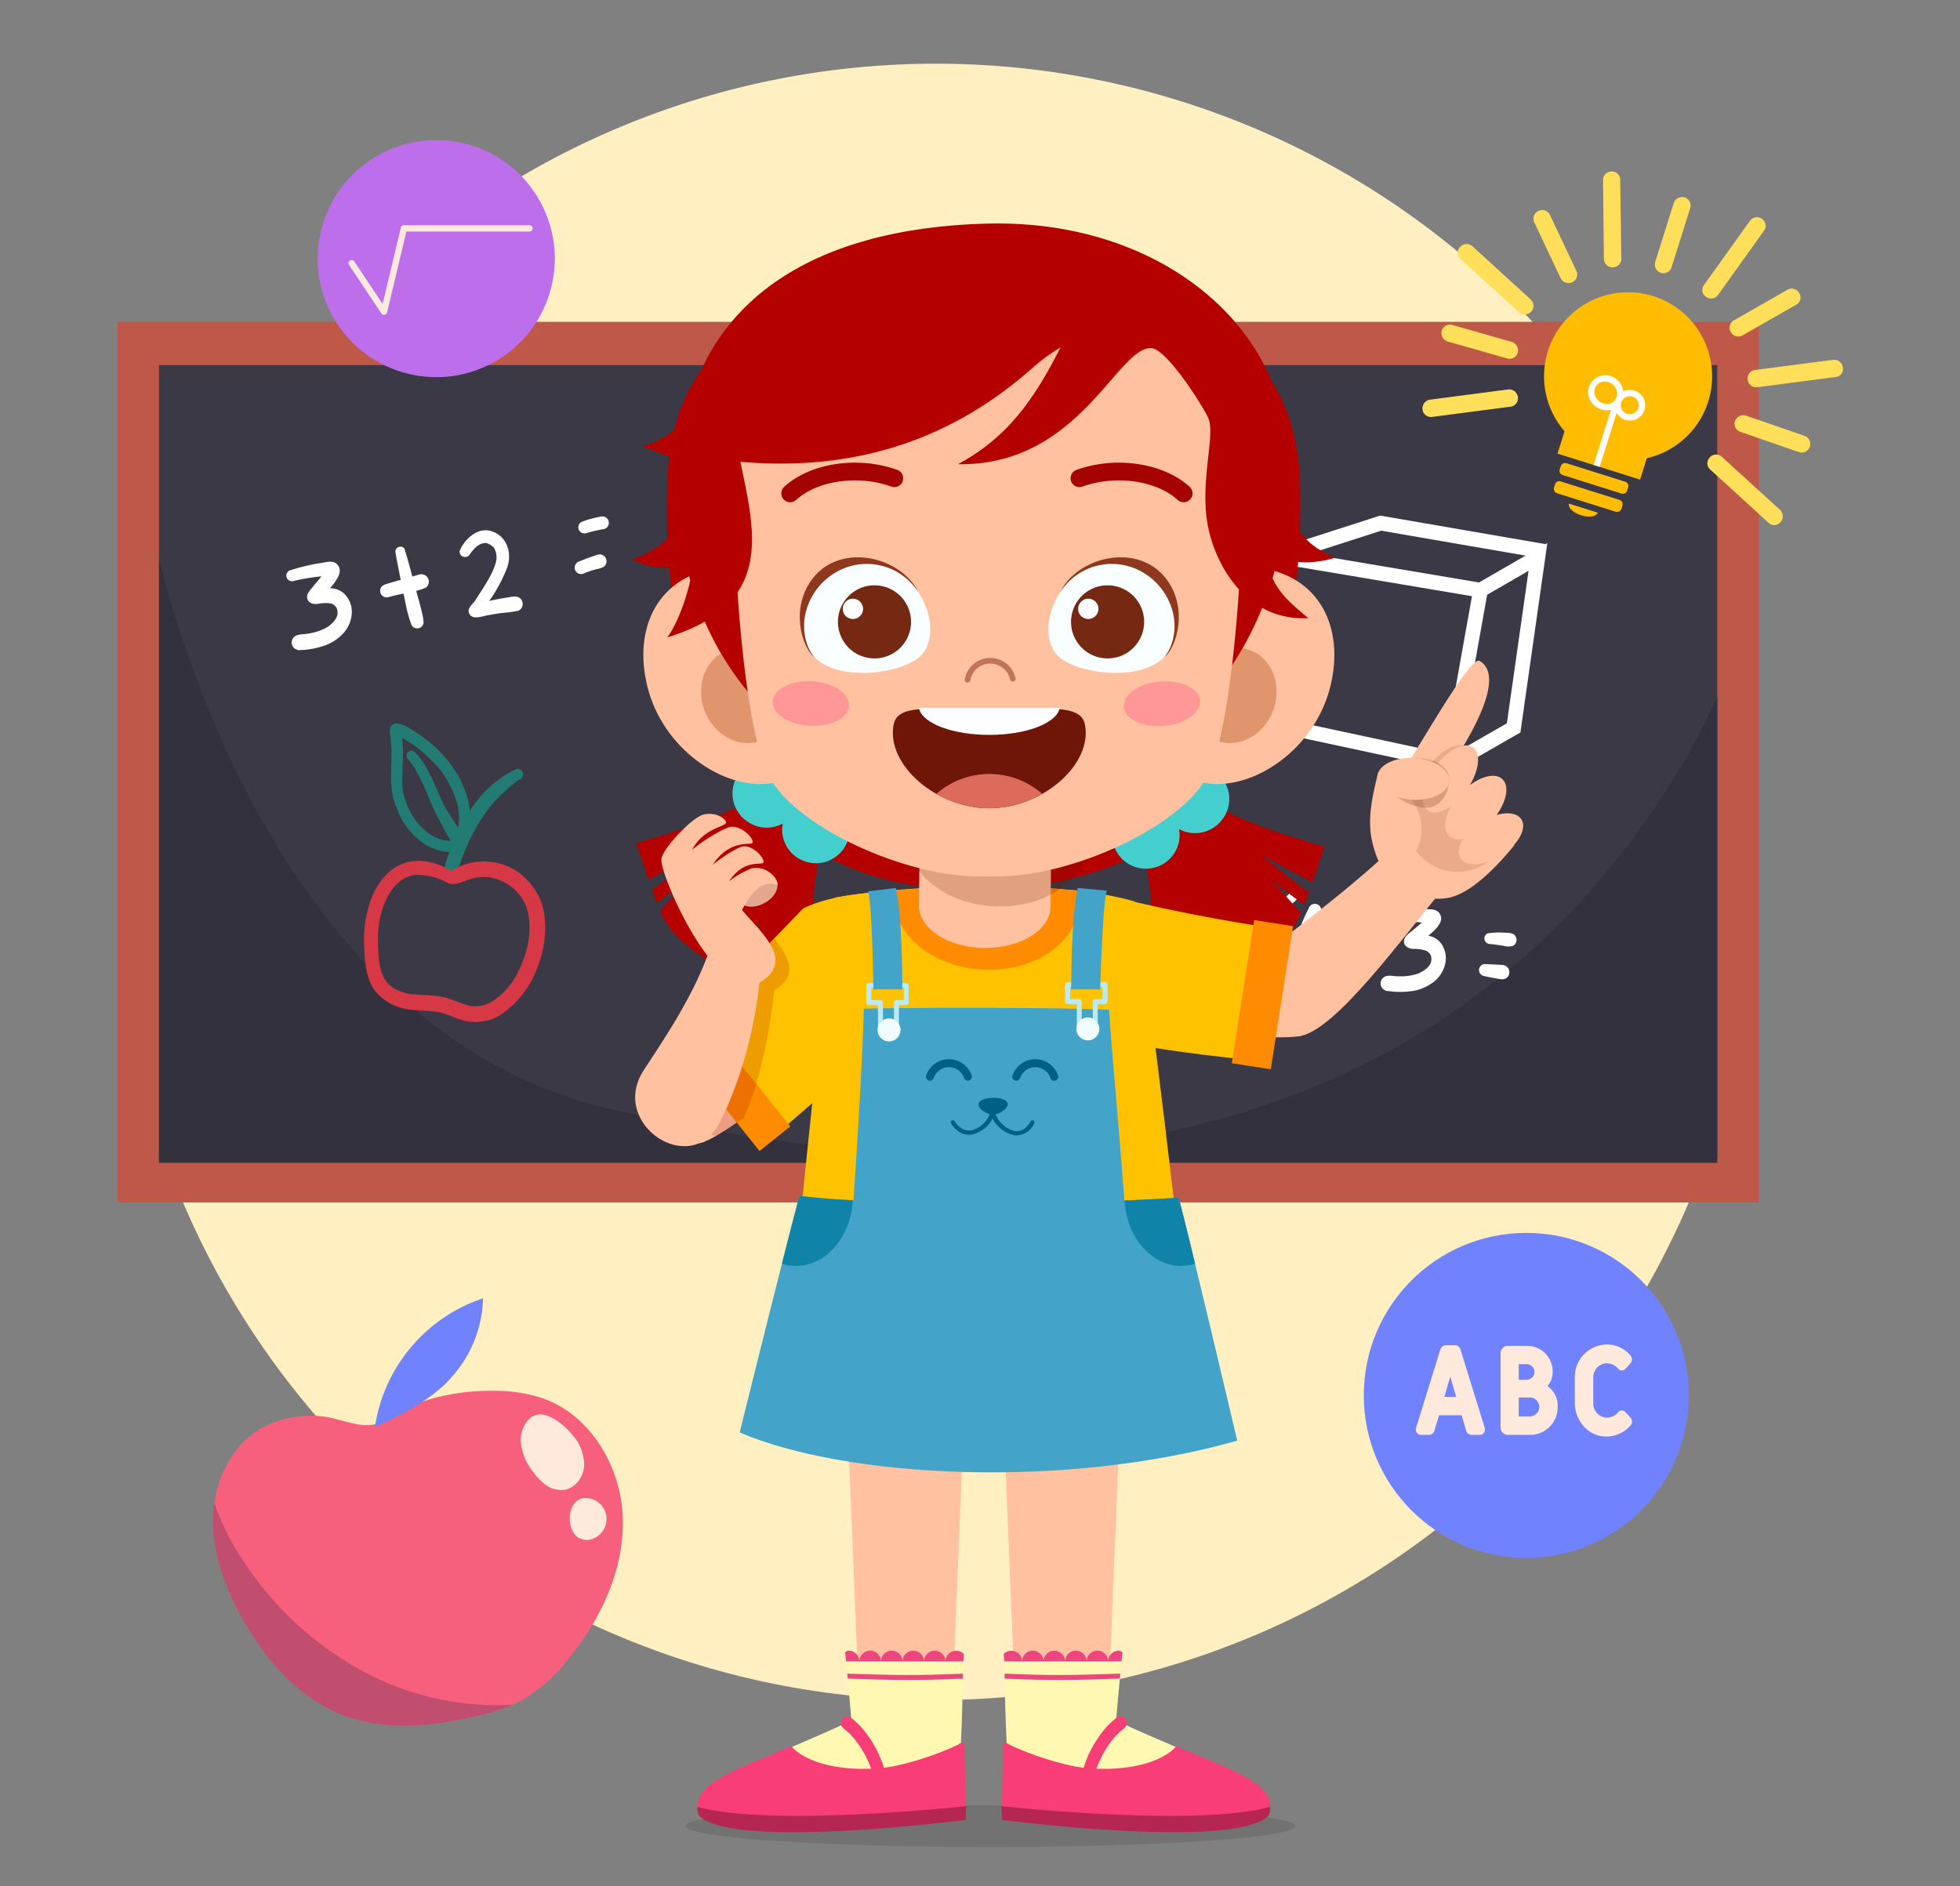 <svg xmlns="http://www.w3.org/2000/svg" xmlns:xlink="http://www.w3.org/1999/xlink" width="400" height="385" viewBox="0 0 400 385">
  <rect x="0" y="0" width="400" height="385" fill="#808080" stroke="none"/>
  <defs>
    <clipPath id="clip-path">
      <rect id="Rectángulo_417645" data-name="Rectángulo 417645" width="400" height="385" transform="translate(1020 8959)" fill="#fff" stroke="#707070" stroke-width="1" opacity="0.63"/>
    </clipPath>
    <clipPath id="clip-path-2">
      <rect id="Rectángulo_417643" data-name="Rectángulo 417643" width="318.013" height="162.847"/>
    </clipPath>
  </defs>
  <g id="Enmascarar_grupo_1098863" data-name="Enmascarar grupo 1098863" transform="translate(-1020 -8959)" clip-path="url(#clip-path)">
    <g id="Grupo_1206627" data-name="Grupo 1206627" transform="translate(24 11)">
      <path id="Trazado_1076685" data-name="Trazado 1076685" d="M167,0A167,167,0,1,1,0,167,167,167,0,0,1,167,0Z" transform="translate(1020 8961)" fill="#ffefc1"/>
      <g id="Grupo_1206559" data-name="Grupo 1206559">
        <g id="Grupo_1206496" data-name="Grupo 1206496" transform="translate(1020 8975.692)">
          <g id="Grupo_1206488" data-name="Grupo 1206488" transform="translate(0 38)">
            <rect id="Rectángulo_417641" data-name="Rectángulo 417641" width="334.912" height="179.746" fill="#be5949"/>
            <rect id="Rectángulo_417642" data-name="Rectángulo 417642" width="318.013" height="162.079" transform="translate(8.45 8.834)" fill="#3b3945"/>
            <g id="Grupo_1206487" data-name="Grupo 1206487" transform="translate(8.45 8.811)">
              <g id="Grupo_1206486" data-name="Grupo 1206486">
                <g id="Grupo_1206485" data-name="Grupo 1206485" clip-path="url(#clip-path-2)">
                  <path id="Trazado_1076511" data-name="Trazado 1076511" d="M37.887,155.53s17.614,105.735,94.3,124.094C326.48,326.135,365.094,178.6,365.094,178.6l2,119.985L32.51,299.3l2.512-130.086Z" transform="translate(-40.568 -127.877)" fill="#33313d"/>
                </g>
              </g>
            </g>
          </g>
          <g id="Grupo_1206495" data-name="Grupo 1206495" transform="translate(34.429 77.709)">
            <g id="Grupo_1206489" data-name="Grupo 1206489" transform="translate(198.619 1.379)">
              <path id="Trazado_1076512" data-name="Trazado 1076512" d="M340.145,170.52l-4.755,33.56,38.814,8.334,6.283-35.1Z" transform="translate(-335.39 -163.63)" fill="none" stroke="#fff" stroke-miterlimit="10" stroke-width="3"/>
              <path id="Trazado_1076513" data-name="Trazado 1076513" d="M386.35,212.722l12.713-7.3,4.962-34.9L392,177.472" transform="translate(-347.205 -163.63)" fill="none" stroke="#fff" stroke-miterlimit="10" stroke-width="3"/>
              <path id="Trazado_1076514" data-name="Trazado 1076514" d="M340.89,168.148l20.494-6.6,33.3,5.753" transform="translate(-336.665 -161.55)" fill="none" stroke="#fff" stroke-miterlimit="10" stroke-width="3"/>
            </g>
            <g id="Grupo_1206491" data-name="Grupo 1206491" transform="translate(0)">
              <path id="Trazado_1076515" data-name="Trazado 1076515" d="M109.772,173.473c-.484.146-.968.277-1.459.422-.507-1.92-1.022-3.841-1.613-5.707a1.037,1.037,0,0,0-1.813.906c.33,1.828.691,3.656,1.06,5.485-.7.192-1.406.392-2.1.591-.668.253-1.536.307-1.928.983a1.346,1.346,0,0,0,1.506,1.959,27.612,27.612,0,0,1,3.1-.722c.177.845.346,1.7.522,2.543a26.314,26.314,0,0,0,1,3.58,1.311,1.311,0,0,0,.607.791,1.326,1.326,0,0,0,1.928-.784c.154-.776-.446-2.842-.868-4.54-.215-.714-.415-1.436-.607-2.159a13,13,0,0,0,2-.676A1.527,1.527,0,0,0,109.772,173.473Z" transform="translate(-82.596 -161.617)" fill="#fff"/>
              <path id="Trazado_1076516" data-name="Trazado 1076516" d="M135.292,177.4c-.807-.8-1.982-.277-2.965-.192-1.145.192-2.289.407-3.426.661a30.609,30.609,0,0,0,3.618-6.691c1.121-2.973.092-6.5-3.126-7.536-2.788-.945-5.538,1.605-6.529,4.017a1.119,1.119,0,0,0,2.066.714c1-1.406,2.028-2.4,3.341-2.32a3.134,3.134,0,0,1,1.628,1.014,3.9,3.9,0,0,1,.33,3.042c-.668,2.335-2.327,4.786-4.056,7.451-.469.845-.784.76-1.436,1.982a1.348,1.348,0,0,0,1.321,1.675c1.221.023,1.836-.369,3.664-.615,2.4-.446,1.974-.161,5.07-.707A1.535,1.535,0,0,0,135.292,177.4Z" transform="translate(-87.492 -160.609)" fill="#fff"/>
              <path id="Trazado_1076517" data-name="Trazado 1076517" d="M158.982,159.8a24.457,24.457,0,0,0-3.042.76c-.5.2-1.106.292-1.383.807a1.256,1.256,0,0,0,1.406,1.828,30.687,30.687,0,0,1,3.718-.86A1.315,1.315,0,0,0,158.982,159.8Z" transform="translate(-94.804 -159.755)" fill="#fff"/>
              <path id="Trazado_1076518" data-name="Trazado 1076518" d="M158.195,169.892c-1.075.346-2.158.707-3.2,1.137-.438.223-1.014.3-1.3.73a1.317,1.317,0,0,0,1.383,2.066,19.26,19.26,0,0,1,2.834-.968,4.334,4.334,0,0,0,1.5-.515A1.4,1.4,0,0,0,158.195,169.892Z" transform="translate(-94.578 -162.091)" fill="#fff"/>
              <g id="Grupo_1206490" data-name="Grupo 1206490" transform="translate(0 9.249)">
                <path id="Trazado_1076519" data-name="Trazado 1076519" d="M89.249,179.058a4.041,4.041,0,0,0-3.51-1.828c1.459-1.705,2.965-3.787,1.168-5.139-.991-.6-2.189-.123-3.249.008a39.85,39.85,0,0,0-6.2,1.506,1.153,1.153,0,0,0,.707,2.166,40.677,40.677,0,0,1,5.83-.983c-.507.653-1.145,1.39-1.659,2.013-.469.63-1.145,1.191-1.267,2-.1,1.483,1.36,1.836,2.543,1.536.169-.031.561-.061.784-.077a5.659,5.659,0,0,1,1.452.061l.123.023c.031.008.054.015.1.031a1.508,1.508,0,0,1,.253.115c.115.069.23.146.346.223a3.6,3.6,0,0,1,.361.407c.561,1.2.323,2.535-1.882,4.056a10.875,10.875,0,0,1-3.756,1.275c-.906.215-1.959.061-2.773.545a1.558,1.558,0,0,0-.038,2.573c.868.4.868.3,1.175.253a.058.058,0,0,1,.031.008h-.008a1.387,1.387,0,0,1,.33-.015,16.519,16.519,0,0,0,3.818-.676,9.19,9.19,0,0,0,4.133-2.343C90.178,184.888,90.977,181.431,89.249,179.058Z" transform="translate(-76.821 -171.795)" fill="#fff"/>
                <path id="Trazado_1076520" data-name="Trazado 1076520" d="M81.052,195.22h-.023c-.092.008-.177.015-.269.015A1.154,1.154,0,0,0,81.052,195.22Z" transform="translate(-77.735 -177.227)" fill="#fff"/>
              </g>
            </g>
            <g id="Grupo_1206493" data-name="Grupo 1206493" transform="translate(197.335 76.302)">
              <path id="Trazado_1076521" data-name="Trazado 1076521" d="M345.181,262.492a50.937,50.937,0,0,0-2.3,5.216c-.438-.123-.906-.2-1.3-.3-1.867-.461-3.188-.622-4.486-.83,1.022-1.129,2.535-2.665,3.626-3.779.622-.63,1.26-1.252,1.913-1.851A1.269,1.269,0,0,0,343.2,260a.932.932,0,0,0-1.575-.653c-2.335,2.02-4.547,4.171-6.806,6.276-.952.676-1.621,1.982-.553,2.888,1.39,1.006,3.234,1.083,4.847,1.552.8.123,1.767.492,2.658.7-.415,1.221-.807,2.45-1.191,3.687-.323,1.114-.638,2.235-.968,3.357a1.569,1.569,0,0,0,.576,1.69,1.586,1.586,0,0,0,2.1-.123,6.058,6.058,0,0,0,.845-2.2c.63-2.258,1.3-4.509,2.1-6.706.6-1.644,1.145-3.3,1.705-4.955a8.7,8.7,0,0,0,.645-2.52A1.3,1.3,0,0,0,345.181,262.492Z" transform="translate(-333.719 -259.087)" fill="#fff"/>
              <path id="Trazado_1076522" data-name="Trazado 1076522" d="M360.718,271.944c-1.544-.5-3.288-.284-4.893-.553-1.068-.008-2.427-.43-3.418-.108a1.607,1.607,0,0,0,.622,3.08c1.805.154,3.6.323,5.408.469.876.023,1.928.361,2.612-.369A1.624,1.624,0,0,0,360.718,271.944Z" transform="translate(-337.827 -261.887)" fill="#fff"/>
              <g id="Grupo_1206492" data-name="Grupo 1206492" transform="translate(25.992 3.881)">
                <path id="Trazado_1076523" data-name="Trazado 1076523" d="M380.395,271.983a4.03,4.03,0,0,0-3.119-2.427c1.744-1.413,3.595-3.188,2.074-4.839-.868-.768-2.128-.515-3.2-.576a40.1,40.1,0,0,0-6.368.361,1.153,1.153,0,0,0,.307,2.258,41.161,41.161,0,0,1,5.907.092c-.622.545-1.375,1.16-2,1.675-.576.53-1.344.968-1.605,1.744-.369,1.436,1.006,2.051,2.228,1.966.177,0,.561.038.783.061a5.6,5.6,0,0,1,1.413.323l.115.046c.023.015.054.023.092.046a2.414,2.414,0,0,1,.23.154c.1.092.2.184.3.284a3.494,3.494,0,0,1,.277.461c.33,1.275-.146,2.55-2.581,3.649a10.656,10.656,0,0,1-3.925.568c-.929.046-1.936-.3-2.819.031a1.55,1.55,0,0,0-.5,2.52c.783.553.8.453,1.114.461.008,0,.015.008.023.008a.131.131,0,0,1,.054.008c-.023-.008-.046-.008-.061-.015a1.66,1.66,0,0,1,.33.046,16.377,16.377,0,0,0,3.879.031,9.127,9.127,0,0,0,4.486-1.559C380.249,277.89,381.67,274.633,380.395,271.983Z" transform="translate(-367.557 -264.14)" fill="#fff"/>
                <path id="Trazado_1076524" data-name="Trazado 1076524" d="M369.992,285.931h-.023c-.092-.015-.177-.015-.269-.031A1.023,1.023,0,0,0,369.992,285.931Z" transform="translate(-368.053 -269.185)" fill="#fff"/>
              </g>
              <path id="Trazado_1076525" data-name="Trazado 1076525" d="M401.513,271.141c-.484-.83-1.552-.714-2.381-.776a16.54,16.54,0,0,0-3.326.138,1.137,1.137,0,0,0,.438,2.174c1.221.115,1.244.146,2.8.369a3.578,3.578,0,0,0,1.82.046A1.375,1.375,0,0,0,401.513,271.141Z" transform="translate(-347.957 -261.699)" fill="#fff"/>
              <path id="Trazado_1076526" data-name="Trazado 1076526" d="M398.432,278.9c-1.168-.1-2.343-.115-3.51-.192a1.22,1.22,0,0,0-.868.361,1.243,1.243,0,0,0,.545,2.059c.891.2,1.782.384,2.681.53.853.207,1.928.369,2.427-.545A1.481,1.481,0,0,0,398.432,278.9Z" transform="translate(-347.626 -263.637)" fill="#fff"/>
            </g>
            <g id="Grupo_1206494" data-name="Grupo 1206494" transform="translate(15.846 42.26)">
              <path id="Trazado_1076527" data-name="Trazado 1076527" d="M130.108,224.088a22.818,22.818,0,0,0-9.425,8.511c-.568-5.285-4.056-10.785-8.649-14.3a31.445,31.445,0,0,0-3.672-2.527,5.987,5.987,0,0,0-2.6-1c-1.713.054-1.459,1.828-1.375,2.143q.081.611.138,1.221c.061.668.115,1.337.138,2,.061,3.979-.63,8.15,1.06,11.906a14.794,14.794,0,0,0,5.861,7.466,10.361,10.361,0,0,0,4.947,1.5,22.041,22.041,0,0,0-.914,2.681,3.994,3.994,0,0,0-.138,2.074,1.37,1.37,0,0,0,2.228.438c.645-.929.253-.576.5-1.367,1.567-5.2,4.279-10.716,7.935-14.564a34.078,34.078,0,0,1,4.209-3.779c.438-.284,1.014-.461,1.145-1.029A1.142,1.142,0,0,0,130.108,224.088Zm-17.713,13.227a13.487,13.487,0,0,1-4.962-7.075c-1.045-2.85-.33-6.452-.422-10.14-.008-.453-.108-1.552-.2-2.4.008,0,.008.008.015.008a34.446,34.446,0,0,1,3.341,2.212,29.376,29.376,0,0,1,4.747,4.724c2.535,3.572,4.017,7.781,3.411,10.946a3.576,3.576,0,0,1-.092.484c-.822-1.383-1.782-2.7-2.55-4.11-1.183-2.174-2.036-4.509-3.119-6.737-.906-1.652-1.951-3.672-3.449-4.824a1.009,1.009,0,0,0-1.1,1.636c2.074,2.2,4.125,7.559,5.3,10.3.83,1.728,2.527,4.762,3.426,6.437A8.137,8.137,0,0,1,112.395,237.315Z" transform="translate(-99.044 -214.77)" fill="#237c74"/>
              <path id="Trazado_1076528" data-name="Trazado 1076528" d="M133.722,259.869a13.9,13.9,0,0,0-4.847-6.322,12.356,12.356,0,0,0-12.544-.807,1.945,1.945,0,0,0-.945.63,1.36,1.36,0,0,0-.169-.123c-10.447-5.892-17.483,2.3-17.767,13.75.108,3.572.084,7.5,2.082,10.6a10.614,10.614,0,0,0,6.852,3.994c3.311.469,5.1.085,7.674.952,1.452.469,1.69.753,3.695,1.329a9.987,9.987,0,0,0,4.57.061c2.135-.346,3.864-1.744,5.438-3.134C133.069,275.946,135.842,266.782,133.722,259.869Zm-5.17,14.81c-1.989,3.526-5.216,6.153-7.758,6.245-2,.33-3.818-.883-6.537-1.675-2.589-.707-6.237-.538-7.589-.814.154.023.369.054.115.015-6.053-1.152-6.529-5.039-6.445-12.521.407-6.337,3.541-11.668,7.989-11.783a13.3,13.3,0,0,1,5.584,1.306c1.828,1.429,4.563-.4,4.847-.284a8.544,8.544,0,0,1,4.071-.545,9.7,9.7,0,0,1,7.789,6.091C132.07,265.346,130.872,270.339,128.552,274.679Z" transform="translate(-97.45 -223.236)" fill="#d63845"/>
            </g>
          </g>
        </g>
        <g id="Grupo_1206558" data-name="Grupo 1206558" transform="translate(4168.736 686.892)">
          <g id="Grupo_1206483" data-name="Grupo 1206483" transform="translate(-3043.736 8306.72)">
            <g id="Grupo_1206472" data-name="Grupo 1206472" transform="translate(0.838 10.962)">
              <path id="Trazado_1076428" data-name="Trazado 1076428" d="M562.549,451.79c1.392,61.583-28.154,82.058-65.078,82.85-35.474.762-66.124-21.267-64.036-83.56,1.157-34.519,31.334-41.522,64.036-41.522S561.766,417.26,562.549,451.79Z" transform="translate(-427.079 -409.558)" fill="#b50000"/>
              <path id="Trazado_1076429" data-name="Trazado 1076429" d="M918.918,912.5c-11.578-3.3-19.828-6.365-25.9-10.626-1.664-.364-10.839,6.324-12.335,7.609,2.9,6.826,3.864,22.33,2.419,26.191,0,0,5.567,3.573,11.678,3.211-.062-5.851-.415-11.194-.415-11.194s1.5,5.18,2.618,10.937c4.219-.723,9.208-2.938,14.461-8.141a16.011,16.011,0,0,0,2.678-4.526c-3.337-3.546-5.888-6.63-5.888-6.63s2.864,2.321,6.538,5.088c.334-.828.657-1.691.97-2.56-5.126-3.731-9.731-7.787-9.731-7.787s5,2.893,10.467,5.681C917.987,915.256,918.918,912.5,918.918,912.5Z" transform="translate(-778.474 -796.265)" fill="#b50000"/>
              <path id="Trazado_1076430" data-name="Trazado 1076430" d="M869.949,875.754a6.882,6.882,0,0,0-2.9,6.913,6.719,6.719,0,0,0-1.877-.771,6.9,6.9,0,1,0,5.47,8.075,6.811,6.811,0,0,0-.023-2.5,6.827,6.827,0,0,0,7.066-.3,6.9,6.9,0,1,0-7.737-11.42Z" transform="translate(-759.851 -774.826)" fill="#45cece"/>
              <path id="Trazado_1076431" data-name="Trazado 1076431" d="M404.172,908.373c11.82-3.372,20.243-6.5,26.444-10.849,1.7-.372,11.067,6.457,12.593,7.769-2.956,6.968-3.945,22.8-2.47,26.739,0,0-5.683,3.648-11.922,3.279.064-5.974.423-11.428.423-11.428s-1.534,5.288-2.673,11.166c-4.308-.739-9.4-3-14.764-8.311a16.364,16.364,0,0,1-2.733-4.621c3.407-3.62,6.011-6.769,6.011-6.769s-2.924,2.37-6.676,5.194c-.341-.845-.67-1.726-.989-2.614,5.234-3.809,9.935-7.95,9.935-7.95s-5.1,2.952-10.686,5.8C405.122,911.187,404.172,908.373,404.172,908.373Z" transform="translate(-404.172 -792.848)" fill="#b50000"/>
              <path id="Trazado_1076432" data-name="Trazado 1076432" d="M507.333,870.531a6.881,6.881,0,0,1,2.9,6.912,6.708,6.708,0,0,1,1.877-.77,6.9,6.9,0,1,1-5.471,8.075,6.827,6.827,0,0,1,.024-2.5,6.826,6.826,0,0,1-7.066-.3,6.9,6.9,0,1,1,7.737-11.42Z" transform="translate(-476.749 -770.723)" fill="#45cece"/>
            </g>
            <path id="Trazado_1076433" data-name="Trazado 1076433" d="M427.091,1060.373c10.486-11.787,24.617-31.453,27.066-33.078l15.833,16.911c-2.371,4.4-29.45,25.087-34.692,26.977C433.392,1072.485,422.246,1071.464,427.091,1060.373Z" transform="translate(-420.387 -883.834)" fill="#ffc19f"/>
            <path id="Trazado_1076434" data-name="Trazado 1076434" d="M441.495,1024.655c4.592,5.812,12.9,16.793,19.486,20.287,3.594-2.97,16.247-13.9,18.12-16,7.194-14.443,4.626-33.537,4.664-34.343-9.133.493-13.74,2.162-16.2,3.35C462.851,1002.917,449.07,1017.022,441.495,1024.655Z" transform="translate(-432.651 -858.152)" fill="#ffc200"/>
            <path id="Trazado_1076435" data-name="Trazado 1076435" d="M966.134,958.669c.713-.854-10.384-8.07-11.172-7.284-11.784,11.734-42.51,33.48-46.388,36.22,0,0,17.6,3.528,26.935,2.482C942.941,989.252,956.709,969.957,966.134,958.669Z" transform="translate(-799.546 -824.159)" fill="#ffc19f"/>
            <g id="Grupo_1206473" data-name="Grupo 1206473" transform="translate(150.609 89.243)">
              <path id="Trazado_1076436" data-name="Trazado 1076436" d="M1110.311,795.21c4.381-6.948,12.785-21.644,14.48-20.642,5.009,2.962-.8,13.582-5.02,20.135-.464.719-.883,1.365-1.284,1.974,5.382,5.488,10.053,13.151,13.409,15.494-6.392,7.783-10.841,10.385-13.854,10.814a13.313,13.313,0,0,1-14.273-8.51c-1.735-4.718-1.928-8.484.312-17.047C1105.616,796.956,1108.336,796.565,1110.311,795.21Z" transform="translate(-1102.434 -774.519)" fill="#ffc19f"/>
              <path id="Trazado_1076437" data-name="Trazado 1076437" d="M1136.672,876.592c5.452,6.5,13.631,4.849,17.562-.6-1.4-.951-8.23-12.62-7.67-20.976-5.778-1.035-10.66,10.275-12.466,9.34A9.829,9.829,0,0,1,1136.672,876.592Z" transform="translate(-1127.305 -837.699)" fill="#6b1808" opacity="0.14"/>
              <path id="Trazado_1076438" data-name="Trazado 1076438" d="M1155.079,859.7c2.532-3.561,6.046-5.409,7.85-4.126,1.625,1.155,1.292,4.453-.637,7.7,2.554-1.913,5.255-2.509,6.625-1.234,1.474,1.372.913,4.437-1.162,7.309,2.255-.627,4.238-.363,5.046.9,1.193,1.864-.615,5.151-4.037,7.341s-7.165,2.454-8.357.59c-.654-1.022-.381-2.472.54-3.933a3.2,3.2,0,0,1-2.852-.579c-1.269-1.181-1.03-3.619.383-6.106-1.8,1.292-3.593,1.711-4.718.911C1151.958,867.188,1152.548,863.26,1155.079,859.7Z" transform="translate(-1141.931 -837.868)" fill="#ffc19f"/>
              <path id="Trazado_1076439" data-name="Trazado 1076439" d="M1129.532,872.053c-.152,2.472-1.745,5.906-5.549,5.383-3.521-.485-7.741-3.5-7.589-5.976s3.385-4.283,7.218-4.047S1129.684,869.581,1129.532,872.053Z" transform="translate(-1113.397 -847.472)" fill="#541000" opacity="0.21"/>
              <path id="Trazado_1076440" data-name="Trazado 1076440" d="M1123.955,871.781c-.145,2.351-3.545,4.054-7.593,3.8s-7.212-2.359-7.067-4.71,3.545-4.054,7.593-3.8S1124.1,869.43,1123.955,871.781Z" transform="translate(-1107.82 -847.2)" fill="#ffc19f"/>
            </g>
            <path id="Trazado_1076441" data-name="Trazado 1076441" d="M880.645,1003.523c-.636,6.711-3.545,19.889-4.674,26.792-15.486-1.482-27.965-3.443-28.862-4.122-9.33-7.058-5.011-28.753-5.135-30.216A352.024,352.024,0,0,0,880.645,1003.523Z" transform="translate(-746.531 -859.233)" fill="#ffc200"/>
            <path id="Trazado_1076442" data-name="Trazado 1076442" d="M552.627,1075.306c19.278,11.873,56.977,10.8,80.306-.933,0,0-7.4-66.6-10.415-82.191-16.2-4.672-46.4-3.4-61.23-.78C559.15,1011.293,555.128,1045.927,552.627,1075.306Z" transform="translate(-519.947 -853.794)" fill="#ffc200"/>
            <path id="Trazado_1076443" data-name="Trazado 1076443" d="M687.488,993.681a10.057,10.057,0,0,0-.366-2.933,287.762,287.762,0,0,0-36.947-.039,8.776,8.776,0,0,0-.29,1.291c-.348,7.789,7.787,14.479,18.171,14.943S687.14,1001.469,687.488,993.681Z" transform="translate(-596.336 -854.641)" fill="#ff8b00"/>
            <path id="Trazado_1076444" data-name="Trazado 1076444" d="M700.3,905l-.239,22c-.052,4.73-6.105,8.5-13.522,8.421s-13.387-3.982-13.335-8.712l.239-22Z" transform="translate(-614.66 -787.538)" fill="#ffc19f"/>
            <path id="Trazado_1076445" data-name="Trazado 1076445" d="M698.787,934.67a9.884,9.884,0,0,0-.361-2.886,283.236,283.236,0,0,0-36.358-.039,8.652,8.652,0,0,0-.285,1.271c-.342,7.665,7.663,14.248,17.882,14.7S698.445,942.335,698.787,934.67Z" transform="translate(-605.681 -808.333)" fill="#601805" opacity="0.19"/>
            <ellipse id="Elipse_14292" data-name="Elipse 14292" cx="62.25" cy="4.264" rx="62.25" ry="4.264" transform="translate(10.883 322.861)" opacity="0.11"/>
            <path id="Trazado_1076446" data-name="Trazado 1076446" d="M623.183,1300.246c-.245,20.67-2.637,76.787-3.679,100.913-7.29.151-12.409,1.94-18.658.164,0,0-2.979-74.413-4.42-105.029C604.076,1295.69,623.218,1297.245,623.183,1300.246Z" transform="translate(-554.35 -1095.034)" fill="#ffc19f"/>
            <g id="Grupo_1206475" data-name="Grupo 1206475" transform="translate(13.312 291.311)">
              <g id="Grupo_1206474" data-name="Grupo 1206474" transform="translate(30.148)">
                <path id="Trazado_1076447" data-name="Trazado 1076447" d="M602.884,1716.907c.253-.1.452-.307.742-.306a2.213,2.213,0,0,1,2.194,2.218h-2.726C603.048,1718.36,602.973,1717.695,602.884,1716.907Z" transform="translate(-602.884 -1716.601)" fill="#ed457d"/>
                <path id="Trazado_1076448" data-name="Trazado 1076448" d="M680.195,1716.68a2.2,2.2,0,0,1,2.194,2.2H678A2.2,2.2,0,0,1,680.195,1716.68Z" transform="translate(-661.886 -1716.663)" fill="#ed457d"/>
                <path id="Trazado_1076449" data-name="Trazado 1076449" d="M700.669,1716.69a2.185,2.185,0,0,1,1.543.641c-.052.713-.094,1.293-.113,1.557h-3.628A2.2,2.2,0,0,1,700.669,1716.69Z" transform="translate(-677.968 -1716.671)" fill="#ed457d"/>
                <path id="Trazado_1076450" data-name="Trazado 1076450" d="M659.716,1716.66a2.2,2.2,0,0,1,2.194,2.206h-4.392A2.206,2.206,0,0,1,659.716,1716.66Z" transform="translate(-645.799 -1716.647)" fill="#ed457d"/>
                <path id="Trazado_1076451" data-name="Trazado 1076451" d="M639.242,1716.64a2.205,2.205,0,0,1,2.193,2.21h-4.392A2.209,2.209,0,0,1,639.242,1716.64Z" transform="translate(-629.717 -1716.632)" fill="#ed457d"/>
                <path id="Trazado_1076452" data-name="Trazado 1076452" d="M618.768,1716.62a2.209,2.209,0,0,1,2.193,2.213H616.57A2.213,2.213,0,0,1,618.768,1716.62Z" transform="translate(-613.634 -1716.616)" fill="#ed457d"/>
              </g>
              <path id="Trazado_1076453" data-name="Trazado 1076453" d="M606.018,1750.019c.079.638,20.743-.146,20.835-.918.764-6.442.831-19.738.93-22.164H603.862C604.54,1733.651,605.514,1745.937,606.018,1750.019Z" transform="translate(-573.504 -1724.72)" fill="#fff8b3"/>
              <path id="Trazado_1076454" data-name="Trazado 1076454" d="M512.186,1771.2c.406-1.505,14.5,1.732,17.11,1.4-.1,3.52,1.658,9.285,1.332,14.059-.226,3.324-3.108,5.624-6.175,6.03-11.842,1.57-43.183,6.5-44.132-2.184C479.541,1783.377,498.317,1778.883,512.186,1771.2Z" transform="translate(-476.443 -1759.174)" fill="#fff8b3"/>
              <path id="Trazado_1076455" data-name="Trazado 1076455" d="M517.051,1784.831a.883.883,0,0,0-1.238.079,60.382,60.382,0,0,1-11.391,4.011,31.66,31.66,0,0,1-3.837.739c-1.043-3.75-3.992-8.316-6.812-10.265a1.228,1.228,0,0,0-1.76.4,1.4,1.4,0,0,0,.369,1.868c2.173,1.5,4.577,5.155,5.59,8.182-7.7.341-13.91-1.733-16.27-4.585-9.155,4-19.031,7.075-19.141,11.943-.168,7.456,54.706,3.1,54.706,3.1C517.375,1795.822,516.988,1788.864,517.051,1784.831Z" transform="translate(-462.511 -1765.755)" fill="#f93d77"/>
              <path id="Trazado_1076456" data-name="Trazado 1076456" d="M517.215,1864.59c-.06.993-.11,1.953-.13,2.806,0,0-47.482,6.159-54.374-.836a2.874,2.874,0,0,1-.335-1.828C475.221,1868.277,505.368,1865.819,517.215,1864.59Z" transform="translate(-462.328 -1832.848)" fill="#b52652"/>
              <path id="Trazado_1076457" data-name="Trazado 1076457" d="M628.574,1739.48c-9.736.437-13.879.327-23.511,0-.032-.344-.064-.685-.095-1.015,9.718.326,13.834.439,23.625,0C628.587,1738.807,628.581,1739.1,628.574,1739.48Z" transform="translate(-574.373 -1733.779)" fill="#ed457d"/>
            </g>
            <path id="Trazado_1076458" data-name="Trazado 1076458" d="M748.578,1300.246c.245,20.67,2.637,76.787,3.679,100.913,7.29.151,12.408,1.94,18.658.164,0,0,2.979-74.413,4.421-105.029C767.684,1295.69,748.542,1297.245,748.578,1300.246Z" transform="translate(-673.867 -1095.034)" fill="#ffc19f"/>
            <g id="Grupo_1206477" data-name="Grupo 1206477" transform="translate(75.344 291.311)">
              <g id="Grupo_1206476" data-name="Grupo 1206476" transform="translate(0.495)">
                <path id="Trazado_1076459" data-name="Trazado 1076459" d="M856.117,1716.907c-.253-.1-.452-.307-.741-.306a2.213,2.213,0,0,0-2.194,2.218h2.726C855.953,1718.36,856.029,1717.695,856.117,1716.907Z" transform="translate(-831.874 -1716.601)" fill="#ed457d"/>
                <path id="Trazado_1076460" data-name="Trazado 1076460" d="M773.474,1716.68a2.2,2.2,0,0,0-2.193,2.2h4.392A2.2,2.2,0,0,0,773.474,1716.68Z" transform="translate(-767.54 -1716.663)" fill="#ed457d"/>
                <path id="Trazado_1076461" data-name="Trazado 1076461" d="M755.382,1716.69a2.184,2.184,0,0,0-1.543.641c.052.713.094,1.293.113,1.557h3.628A2.2,2.2,0,0,0,755.382,1716.69Z" transform="translate(-753.839 -1716.671)" fill="#ed457d"/>
                <path id="Trazado_1076462" data-name="Trazado 1076462" d="M793.95,1716.66a2.2,2.2,0,0,0-2.194,2.206h4.392A2.206,2.206,0,0,0,793.95,1716.66Z" transform="translate(-783.623 -1716.647)" fill="#ed457d"/>
                <path id="Trazado_1076463" data-name="Trazado 1076463" d="M814.426,1716.64a2.205,2.205,0,0,0-2.193,2.21h4.391A2.209,2.209,0,0,0,814.426,1716.64Z" transform="translate(-799.708 -1716.632)" fill="#ed457d"/>
                <path id="Trazado_1076464" data-name="Trazado 1076464" d="M834.9,1716.62a2.209,2.209,0,0,0-2.193,2.213H837.1A2.213,2.213,0,0,0,834.9,1716.62Z" transform="translate(-815.791 -1716.616)" fill="#ed457d"/>
              </g>
              <path id="Trazado_1076465" data-name="Trazado 1076465" d="M776.131,1750.019c-.079.638-20.743-.146-20.835-.918-.764-6.442-.831-19.738-.93-22.164h23.921C777.609,1733.651,776.635,1745.937,776.131,1750.019Z" transform="translate(-753.758 -1724.72)" fill="#fff8b3"/>
              <path id="Trazado_1076466" data-name="Trazado 1076466" d="M773.1,1771.2c-.406-1.505-14.5,1.732-17.11,1.4.1,3.52-1.658,9.285-1.332,14.059.227,3.324,3.108,5.624,6.175,6.03,11.842,1.57,43.183,6.5,44.132-2.184C805.741,1783.377,786.965,1778.883,773.1,1771.2Z" transform="translate(-753.953 -1759.174)" fill="#fff8b3"/>
              <path id="Trazado_1076467" data-name="Trazado 1076467" d="M752.287,1784.831a.883.883,0,0,1,1.238.079,60.379,60.379,0,0,0,11.391,4.011,31.655,31.655,0,0,0,3.837.739c1.043-3.75,3.992-8.316,6.812-10.265a1.228,1.228,0,0,1,1.76.4,1.4,1.4,0,0,1-.369,1.868c-2.173,1.5-4.577,5.155-5.59,8.182,7.7.341,13.909-1.733,16.27-4.585,9.155,4,19.031,7.075,19.141,11.943.168,7.456-54.706,3.1-54.706,3.1C751.963,1795.822,752.35,1788.864,752.287,1784.831Z" transform="translate(-751.94 -1765.755)" fill="#f93d77"/>
              <path id="Trazado_1076468" data-name="Trazado 1076468" d="M751.533,1864.59c.059.993.11,1.953.13,2.806,0,0,47.482,6.159,54.374-.836a2.874,2.874,0,0,0,.335-1.828C793.527,1868.277,763.38,1865.819,751.533,1864.59Z" transform="translate(-751.533 -1832.848)" fill="#b52652"/>
              <path id="Trazado_1076469" data-name="Trazado 1076469" d="M754.658,1739.48c9.736.437,13.879.327,23.511,0,.031-.344.064-.685.095-1.015-9.718.326-13.833.439-23.625,0C754.645,1738.807,754.651,1739.1,754.658,1739.48Z" transform="translate(-753.973 -1733.779)" fill="#ed457d"/>
            </g>
            <path id="Trazado_1076470" data-name="Trazado 1076470" d="M502.658,1331.991c21.449,9.234,66.1,11.715,101.536,1.68,0,0-10.545-44.782-11.973-49.612-17.4,1.294-61.887,1.819-77.352-.386C513.271,1289.365,504.4,1324.816,502.658,1331.991Z" transform="translate(-480.695 -1085.221)" fill="#43a3c9"/>
            <path id="Trazado_1076471" data-name="Trazado 1076471" d="M663.354,1156.933c-5.985,3.481-49.291,9.194-57.264,1.7,0,0,2.681-35.6,3.151-53.624,10.348-.251,40.913-.251,50.033.226C659.984,1115.924,661.553,1131.181,663.354,1156.933Z" transform="translate(-561.942 -944.747)" fill="#43a3c9"/>
            <path id="Trazado_1076472" data-name="Trazado 1076472" d="M629.268,1091.623H626a.51.51,0,0,1-.506-.506V1085.8h-1.877a.51.51,0,0,1-.506-.506v-3.479a.51.51,0,0,1,.506-.506h7.642a.509.509,0,0,1,.5.506v3.479a.509.509,0,0,1-.5.506h-1.49v5.317A.51.51,0,0,1,629.268,1091.623Zm-2.757-1.01h2.252v-5.318a.51.51,0,0,1,.506-.506h1.49v-2.468h-6.631v2.468H626a.51.51,0,0,1,.506.506Z" transform="translate(-575.316 -926.263)" fill="#baebf4"/>
            <path id="Trazado_1076473" data-name="Trazado 1076473" d="M625.848,1011.5c-.043-.559-.147-16.516-1.086-20.018l5.666-.681c1.381,5.863,1.306,20.107,1.351,20.7Z" transform="translate(-576.609 -855.164)" fill="#43a3c9"/>
            <path id="Trazado_1076474" data-name="Trazado 1076474" d="M633.87,1117.688a2.344,2.344,0,1,0,1.944-2.688A2.347,2.347,0,0,0,633.87,1117.688Z" transform="translate(-583.74 -952.703)" fill="#f0fcff"/>
            <path id="Trazado_1076475" data-name="Trazado 1076475" d="M818.415,1090.643h-3.263a.51.51,0,0,1-.506-.506v-5.317H812.77a.51.51,0,0,1-.505-.505v-3.479a.51.51,0,0,1,.505-.506h7.641a.509.509,0,0,1,.505.506v3.479a.509.509,0,0,1-.505.505h-1.49v5.317A.51.51,0,0,1,818.415,1090.643Zm-2.757-1.01h2.252v-5.318a.51.51,0,0,1,.505-.506h1.49v-2.468h-6.631v2.468h1.877a.51.51,0,0,1,.505.506Z" transform="translate(-723.894 -925.493)" fill="#baebf4"/>
            <path id="Trazado_1076476" data-name="Trazado 1076476" d="M823.017,1116.717a2.344,2.344,0,1,0,1.944-2.688A2.347,2.347,0,0,0,823.017,1116.717Z" transform="translate(-732.317 -951.94)" fill="#f0fcff"/>
            <path id="Trazado_1076477" data-name="Trazado 1076477" d="M702.208,1153.765a4.908,4.908,0,0,0-4.637,3.306.814.814,0,0,0,.5,1.038.777.777,0,0,0,.267.045.813.813,0,0,0,.771-.548,3.274,3.274,0,0,1,6.192,0,.8.8,0,0,0,1.038.5.815.815,0,0,0,.5-1.038A4.906,4.906,0,0,0,702.208,1153.765Zm-14.529,3.833a.815.815,0,0,0,1.542-.529,4.9,4.9,0,0,0-9.268,0,.819.819,0,0,0,.51,1.035.762.762,0,0,0,.261.045.816.816,0,0,0,.771-.551,3.271,3.271,0,0,1,6.185,0Zm13.566,8.859c-.854,1.533-1.992,2.195-3.323,1.943a5.643,5.643,0,0,1-3.8-3.373c.985-.263,2.408-1.145,2.46-2.05.1-1.766-5.884-1.769-5.943,0-.028.868,1.273,1.695,2.265,2.012a5.42,5.42,0,0,1-3.639,3.271c-1.336.264-2.542-.348-3.514-1.83a.421.421,0,0,0-.595-.124.43.43,0,0,0-.124.595c1.465,2.24,3.172,2.436,4.4,2.206a6.379,6.379,0,0,0,4.064-3.227,6.6,6.6,0,0,0,4.272,3.373,3.831,3.831,0,0,0,.668.056,4.109,4.109,0,0,0,3.558-2.436.43.43,0,0,0-.167-.583A.424.424,0,0,0,701.245,1166.457Z" transform="translate(-619.927 -983.176)" fill="#005f84"/>
            <path id="Trazado_1076478" data-name="Trazado 1076478" d="M823.909,1011.5c.043-.558.409-16.649,1.349-20.152l-5.928-.547c-1.381,5.863-1.306,20.107-1.352,20.7h5.932Z" transform="translate(-728.381 -855.165)" fill="#43a3c9"/>
            <path id="Trazado_1076479" data-name="Trazado 1076479" d="M879.827,1285.47c-2.967.221-6.764.417-11.029.583.4,7.453,5.414,13.364,11.6,13.364a9.6,9.6,0,0,0,2.8-.459C881.59,1292.31,880.27,1286.967,879.827,1285.47Z" transform="translate(-768.302 -1086.633)" fill="#0f84a8"/>
            <path id="Trazado_1076480" data-name="Trazado 1076480" d="M546.44,1283.67c-.544,1.933-1.933,7.331-3.591,13.859a9.633,9.633,0,0,0,2.841.475c6.2,0,11.219-5.93,11.606-13.4C552.965,1284.371,549.22,1284.067,546.44,1283.67Z" transform="translate(-512.266 -1085.219)" fill="#0f84a8"/>
            <g id="Grupo_1206481" data-name="Grupo 1206481" transform="translate(0 0)">
              <path id="Trazado_1076481" data-name="Trazado 1076481" d="M426.774,685.295c9.338-1.149,18.109,7.957,19.583,20.269s-.465,22.754-9.806,23.872-21.632-7.064-24.773-19.865C408.828,697.539,414.01,686.867,426.774,685.295Z" transform="translate(-408.675 -615.113)" fill="#ffc19f"/>
              <path id="Trazado_1076482" data-name="Trazado 1076482" d="M466.542,774.964c1.842,5.116,6.992,7.946,11.5,6.324s6.676-7.087,4.833-12.2-6.99-7.946-11.5-6.324S464.7,769.848,466.542,774.964Z" transform="translate(-451.811 -675.681)" fill="#e0956c"/>
              <path id="Trazado_1076483" data-name="Trazado 1076483" d="M921.421,685.295c-9.338-1.149-18.109,7.957-19.583,20.269s.464,22.754,9.805,23.872,21.633-7.064,24.774-19.865C939.368,697.539,934.186,686.867,921.421,685.295Z" transform="translate(-793.908 -615.113)" fill="#ffc19f"/>
              <path id="Trazado_1076484" data-name="Trazado 1076484" d="M948.221,774.964c-1.842,5.116-6.992,7.946-11.505,6.324s-6.675-7.087-4.833-12.2,6.991-7.946,11.5-6.324S950.059,769.848,948.221,774.964Z" transform="translate(-817.339 -675.681)" fill="#e0956c"/>
              <path id="Trazado_1076485" data-name="Trazado 1076485" d="M444.542,405.458c-3.916,43.347,27.594,71.417,63.348,70.722s64.59-32.779,60.147-74.829c-2.466-23.348-26.7-43.761-60.853-42.873C471.436,359.409,447.327,374.631,444.542,405.458Z" transform="translate(-434.785 -358.451)" fill="#b50000"/>
              <path id="Trazado_1076486" data-name="Trazado 1076486" d="M599.909,469.134c-7.764-21.571-26.474-21.879-50.97-21.879s-43.205.308-50.969,21.879c-2.341,6.506-.325,60.159,6.378,72.188,5.666,10.163,27.429,20.153,42.605,20.153h3.972c15.176,0,36.938-9.99,42.6-20.153C600.234,529.293,602.249,475.639,599.909,469.134Z" transform="translate(-476.277 -428.207)" fill="#ffc19f"/>
              <path id="Trazado_1076487" data-name="Trazado 1076487" d="M534.075,798.13c-.149,2.508,3.217,4.748,7.517,5s7.906-1.572,8.055-4.08-3.218-4.748-7.516-5S534.223,795.622,534.075,798.13Z" transform="translate(-505.37 -700.599)" fill="#ff9797"/>
              <path id="Trazado_1076488" data-name="Trazado 1076488" d="M868.115,799.39c.2,2.5,3.847,4.253,8.141,3.905s7.609-2.659,7.406-5.164-3.848-4.253-8.141-3.905S867.911,796.886,868.115,799.39Z" transform="translate(-767.758 -700.721)" fill="#ff9797"/>
              <g id="Grupo_1206478" data-name="Grupo 1206478" transform="translate(53.212 98.859)">
                <path id="Trazado_1076489" data-name="Trazado 1076489" d="M687.563,823.4c-.81-4.221-7.3-3.128-17.894-3.2-.555,0-2.71,0-3.266,0-10.6.071-17.085-1.022-17.894,3.2-1.56,8.132,8.669,17.029,19.432,17.062h.186C678.891,840.43,689.122,831.534,687.563,823.4Z" transform="translate(-648.351 -819.959)" fill="#701608"/>
                <path id="Trazado_1076490" data-name="Trazado 1076490" d="M700.743,889.339h-.186a22.083,22.083,0,0,1-10.479-2.839l-.206-.11.174-.154a16.407,16.407,0,0,1,21.213,0l.174.154-.206.11A22.142,22.142,0,0,1,700.743,889.339Z" transform="translate(-680.966 -868.835)" fill="#dd6b5b"/>
                <path id="Trazado_1076491" data-name="Trazado 1076491" d="M687.447,824.878c-7.405,0-13.57-2.3-14.341-5.342l-.045-.187h28.773l-.045.187C701.011,822.583,694.846,824.878,687.447,824.878Z" transform="translate(-667.761 -819.35)" fill="#fff"/>
              </g>
              <path id="Trazado_1076492" data-name="Trazado 1076492" d="M717.357,776.913a.578.578,0,0,0,.56-.494A4.126,4.126,0,0,1,726,776.25a.578.578,0,0,0,1.14-.186,5.28,5.28,0,0,0-10.366.188.58.58,0,0,0,.489.656Z" transform="translate(-648.88 -683.203)" fill="#c4735b"/>
              <path id="Trazado_1076493" data-name="Trazado 1076493" d="M400.264,435.791c7.428-2.632,12.062-7.43,12.485-19.537-4.286-.918-6.326-2.172-10.461-3.546,16.057-4.062,13.7-26.989,34.659-36.574,34.365-13,65.7-3.445,74.725,1.807,16.635,9.677,18.685,22.719,19.885,37.338,2.3,13.242,5.25,17.162,12.174,20.176-7.446,2.156-11.852.222-14.374-2.349.738,8.335,4.612,10.975,8.895,14.666-11.623.591-18.094-9.117-20.187-17.5-2.324-9.313,1.306-19.576-.161-23.224-.849-2.111-8.5-14.3-11.712-14.4-6.995-.2-14.675,24.1-39.438,23.709,10-5.381,15.449-13,20.95-23.849a38.493,38.493,0,0,0-5.819,4.273c-20.321,18-42.051,20.585-59.517,19.081,2.888,14.19,7.125,29.063-14.945,35.843,2-2.477,4.926-9.919,5.354-15.8C410.412,437.366,406.081,438.65,400.264,435.791Z" transform="translate(-400.264 -367.215)" fill="#b50000"/>
              <path id="Trazado_1076494" data-name="Trazado 1076494" d="M544.022,594.169a1.81,1.81,0,0,1-1.238-3.145c5.366-4.9,15.083-6.346,23.1-3.457a1.81,1.81,0,1,1-1.229,3.405c-6.72-2.431-15.074-1.261-19.431,2.723A1.805,1.805,0,0,1,544.022,594.169Z" transform="translate(-511.752 -537.263)" fill="#a50202"/>
              <path id="Trazado_1076495" data-name="Trazado 1076495" d="M840.538,594.169a1.81,1.81,0,0,0,1.238-3.145c-5.366-4.9-15.083-6.346-23.1-3.457a1.81,1.81,0,1,0,1.229,3.405c6.72-2.431,15.074-1.261,19.431,2.723A1.805,1.805,0,0,0,840.538,594.169Z" transform="translate(-727.991 -537.263)" fill="#a50202"/>
              <g id="Grupo_1206479" data-name="Grupo 1206479" transform="translate(84.946 68.147)">
                <path id="Trazado_1076496" data-name="Trazado 1076496" d="M798.9,686.626c-3.741,5.54-3.216,11.612.12,13.9,5.027,3.442,16.853,4.352,21.216-.705,4.225-4.9,2.081-13.76-4.915-17.529C809.2,678.988,802.52,681.265,798.9,686.626Z" transform="translate(-796.301 -679.768)" fill="#f9feff"/>
                <path id="Trazado_1076497" data-name="Trazado 1076497" d="M829.957,681.329c-5.5-8.509-18.511-5.522-22.121,1.883a12.493,12.493,0,0,1,16.381-4.218,13.145,13.145,0,0,1,6.7,9.049c.556,3.014-.109,6.4-1.864,8.438C831.085,695.147,834,687.587,829.957,681.329Z" transform="translate(-805.362 -676.166)" fill="#8e381e"/>
                <path id="Trazado_1076498" data-name="Trazado 1076498" d="M832.283,707.493a7.461,7.461,0,1,1-9.7-4.16A7.461,7.461,0,0,1,832.283,707.493Z" transform="translate(-813.26 -697.086)" fill="#752912"/>
                <path id="Trazado_1076499" data-name="Trazado 1076499" d="M828.647,716.84a2.07,2.07,0,1,1-2.69-1.154A2.07,2.07,0,0,1,828.647,716.84Z" transform="translate(-818.572 -707.092)" fill="#fefffe"/>
              </g>
              <g id="Grupo_1206480" data-name="Grupo 1206480" transform="translate(34.227 68.147)">
                <path id="Trazado_1076500" data-name="Trazado 1076500" d="M585.786,686.626c3.741,5.54,3.216,11.612-.12,13.9-5.027,3.442-16.854,4.352-21.217-.705-4.225-4.9-2.081-13.76,4.915-17.529C575.49,678.988,582.166,681.265,585.786,686.626Z" transform="translate(-561.763 -679.768)" fill="#f9feff"/>
                <path id="Trazado_1076501" data-name="Trazado 1076501" d="M561.864,681.329c5.5-8.509,18.512-5.522,22.122,1.883a12.494,12.494,0,0,0-16.381-4.218,13.145,13.145,0,0,0-6.7,9.049c-.556,3.014.109,6.4,1.863,8.438C560.737,695.147,557.821,687.587,561.864,681.329Z" transform="translate(-559.837 -676.166)" fill="#8e381e"/>
                <path id="Trazado_1076502" data-name="Trazado 1076502" d="M596.63,707.493a7.461,7.461,0,1,0,9.7-4.16A7.461,7.461,0,0,0,596.63,707.493Z" transform="translate(-588.318 -697.086)" fill="#752912"/>
                <path id="Trazado_1076503" data-name="Trazado 1076503" d="M600.865,716.84a2.07,2.07,0,1,0,2.69-1.154A2.07,2.07,0,0,0,600.865,716.84Z" transform="translate(-591.948 -707.093)" fill="#fefffe"/>
              </g>
            </g>
            <rect id="Rectángulo_417639" data-name="Rectángulo 417639" width="29.576" height="8.045" transform="translate(13.818 161.204) rotate(51.354)" fill="#ff8b00"/>
            <path id="Trazado_1076504" data-name="Trazado 1076504" d="M461.646,1038.86c-6.18,6.37-14.732,15.1-20.151,20.562,2.415,3.057,1.552,18.349,8.133,19.759,1.494-.832,4.271-2.607,5.793-3.65,3.133-6.867,5.172-16.491,6.281-26.163C466.887,1046.451,464.391,1042.234,461.646,1038.86Z" transform="translate(-432.651 -892.918)" fill="#a00000" opacity="0.19"/>
            <g id="Grupo_1206482" data-name="Grupo 1206482" transform="translate(0.624 120.511)">
              <path id="Trazado_1076505" data-name="Trazado 1076505" d="M508.443,978.919c.772,1.434-.323,3.524-2.446,4.667s-4.47.909-5.243-.524.323-3.523,2.445-4.667S507.671,977.486,508.443,978.919Z" transform="translate(-479.629 -965.363)" fill="#e4a78e"/>
              <path id="Trazado_1076506" data-name="Trazado 1076506" d="M444.651,926.959c-1.028.228-4,2.054-6.081,3.75,3.944-5.91,8.479-3.492,8.187-4.806-.305-1.378-2.835-3.332-4.679-2.924-1.3.288-5.46,2.75-7.7,4.66,2.6-4.876,7.55-4.659,6.909-5.805-.689-1.231-3.024-1.927-4.808-1.315-2.471.847-8.365,7.222-8.358,9.1.008,2.145,2.931,9.315,6.225,14.872,3.83,6.462,9.224,12.73,13.348,10.507,8.267-4.455.671-10.526-3.106-15.083,3.571-6.933,6.477-5.151,7.272-5.171-.039-1.41-2.353-3.99-5.374-3.3a19.21,19.21,0,0,0-4.538,2.585c3.41-5.078,7.309-2.791,7.028-4.062C448.674,928.584,446.326,926.588,444.651,926.959Z" transform="translate(-422.773 -920.295)" fill="#ffc19f"/>
              <path id="Trazado_1076507" data-name="Trazado 1076507" d="M428.87,1049.788c-.878,12.694-4.417,24.315-8.5,32.251-5.8,11.278-22.64.216-15.435-10.81,4.48-6.857,10.259-15.334,13.531-24.826C419.1,1044.572,429.008,1047.8,428.87,1049.788Z" transform="translate(-403.172 -1018.928)" fill="#ffc19f"/>
            </g>
            <rect id="Rectángulo_417640" data-name="Rectángulo 417640" width="29.576" height="8.045" transform="matrix(-0.154, 0.988, -0.988, -0.154, 134.898, 143.426)" fill="#ff8b00"/>
          </g>
          <g id="Grupo_1206484" data-name="Grupo 1206484" transform="translate(-2882.432 8296.108)">
            <path id="Trazado_1076508" data-name="Trazado 1076508" d="M1156.217,341.488a1.791,1.791,0,0,0,1.236,2.2l12.107,3.451a1.742,1.742,0,0,0,2.18-1.181,1.831,1.831,0,0,0-1.236-2.2l-12.107-3.451A1.78,1.78,0,0,0,1156.217,341.488Zm81.867,7.465a1.652,1.652,0,0,1-1.529,1.988l-15.958,2.084a1.754,1.754,0,0,1-1.933-1.513,1.73,1.73,0,0,1,1.475-2.005l15.958-2.084A1.786,1.786,0,0,1,1238.084,348.954Zm-16.535-30.327a1.727,1.727,0,0,1,.423,2.483l-9.359,13.077a1.73,1.73,0,0,1-2.465.368,1.67,1.67,0,0,1-.386-2.41l9.359-13.077A1.756,1.756,0,0,1,1221.549,318.627Zm7.632,15.174a1.69,1.69,0,0,1-.633,2.392l-10.945,6.252a1.735,1.735,0,0,1-2.373-.687,1.688,1.688,0,0,1,.633-2.392l10.944-6.252A1.735,1.735,0,0,1,1229.18,333.8Zm-69.195-9.439a1.692,1.692,0,0,0,.114,2.506l11.885,10.85a1.83,1.83,0,0,0,2.506-.114,1.792,1.792,0,0,0-.115-2.506l-11.884-10.851A1.787,1.787,0,0,0,1159.985,324.361Zm30.927-15.382a1.722,1.722,0,0,0-1.769,1.792l.177,16.08a1.782,1.782,0,0,0,3.561-.023l-.232-16.1A1.727,1.727,0,0,0,1190.913,308.979Zm-14.95,8.064a1.735,1.735,0,0,0-.852,2.322l5.387,11.4a1.805,1.805,0,0,0,2.394.814,1.734,1.734,0,0,0,.8-2.339l-5.387-11.4A1.733,1.733,0,0,0,1175.963,317.043Zm29.849-2.77a1.742,1.742,0,0,1,1.109,2.217l-3.779,12a1.743,1.743,0,0,1-2.18,1.182,1.791,1.791,0,0,1-1.164-2.234l3.78-12A1.79,1.79,0,0,1,1205.812,314.273Zm25.546,50.876a1.755,1.755,0,0,1-2.271,1.092l-11.9-4.109a1.741,1.741,0,0,1-1.109-2.216,1.83,1.83,0,0,1,2.271-1.092l11.9,4.109A1.779,1.779,0,0,1,1231.358,365.149Zm-5.993,15.4a1.661,1.661,0,0,1-2.451.132l-11.885-10.851a1.705,1.705,0,0,1-.132-2.452,1.731,1.731,0,0,1,2.468-.186l11.885,10.851A1.8,1.8,0,0,1,1225.365,380.551Zm-73.058-23.005a1.707,1.707,0,0,0,1.989,1.529l15.958-2.083a1.738,1.738,0,0,0,1.512-1.934,1.8,1.8,0,0,0-1.971-1.584l-15.958,2.084A1.8,1.8,0,0,0,1152.307,357.546Z" transform="translate(-1152.298 -308.979)" fill="#ffdf5a"/>
            <path id="Trazado_1076509" data-name="Trazado 1076509" d="M1278.89,468.964l-5.861-1.845c-.253.8.844,1.865,2.491,2.384C1277.129,470.009,1278.637,469.769,1278.89,468.964Zm4.44-2.6-12.027-3.787a.9.9,0,0,0-1.12.616l-.205.651a.928.928,0,0,0,.565,1.147l12.027,3.787a.963.963,0,0,0,1.159-.6l.205-.651A.935.935,0,0,0,1283.33,466.362Zm1.169-3.715-12.027-3.787a.926.926,0,0,0-1.12.615l-.205.651a.9.9,0,0,0,.565,1.146l12.027,3.787a.908.908,0,0,0,1.158-.6l.2-.651A.934.934,0,0,0,1284.5,462.647Zm16.938-16.35a17.148,17.148,0,1,0-29.315,6.052l-1.435,4.558,16.854,5.307,1.375-4.367A17.128,17.128,0,0,0,1301.438,446.3Z" transform="translate(-1243.13 -399.323)" fill="#ffbc00"/>
            <path id="Trazado_1076510" data-name="Trazado 1076510" d="M1321.288,507.986a3.138,3.138,0,0,0-3.943-2.035,3.183,3.183,0,0,0-.374.162,3.818,3.818,0,0,0-1.367-2.43,3.5,3.5,0,1,0-4.447,5.4,3.925,3.925,0,0,0,1.311.714,3.707,3.707,0,0,0,1.344.167,3.538,3.538,0,0,0,.63-.1l-3.547,11.264,1.241.391,3.463-11a3.132,3.132,0,0,0,5.689-2.533Zm-7.552.68a2.532,2.532,0,0,1-1.752-.587,2.319,2.319,0,0,1-.47-3.233,2.206,2.206,0,0,1,2.389-.636,2.6,2.6,0,0,1,.873.476,2.319,2.319,0,0,1,.468,3.232A2.079,2.079,0,0,1,1313.736,508.667Zm5.122,2.023a1.836,1.836,0,0,1-2.191-2.593,1.835,1.835,0,0,1,2.179-.91,1.867,1.867,0,0,1,.3.122,1.836,1.836,0,0,1-.284,3.381Z" transform="translate(-1275.98 -461.227)" fill="#fff"/>
          </g>
        </g>
      </g>
      <g id="Grupo_1206626" data-name="Grupo 1206626" transform="translate(952.417 8927.059)">
        <g id="Grupo_1206621" data-name="Grupo 1206621" transform="translate(321.908 272.594)">
          <g id="Grupo_1206620" data-name="Grupo 1206620">
            <circle id="Elipse_14295" data-name="Elipse 14295" cx="33.168" cy="33.168" r="33.168" fill="#7182ff"/>
          </g>
        </g>
        <g id="Grupo_1206625" data-name="Grupo 1206625" transform="translate(332.546 295.363)">
          <g id="Grupo_1206622" data-name="Grupo 1206622" transform="translate(0 0.153)">
            <path id="Trazado_1076659" data-name="Trazado 1076659" d="M355.593,331.79a1.43,1.43,0,0,1,.027.361,1.025,1.025,0,0,1-1.032,1.057h-1.623a1.21,1.21,0,0,1-1.187-.928l-.9-3.067h-4.613l-.928,3.067a1.2,1.2,0,0,1-1.16.928h-1.6a1.024,1.024,0,0,1-1.03-1.057,1.525,1.525,0,0,1,.025-.361l4.948-15.978a1.216,1.216,0,0,1,1.185-.9h1.753a1.214,1.214,0,0,1,1.185.9Zm-7.036-10.464-1.212,4.15h2.422Z" transform="translate(-341.547 -314.909)" fill="#ffe9dc"/>
          </g>
          <g id="Grupo_1206623" data-name="Grupo 1206623" transform="translate(17.269 0.283)">
            <path id="Trazado_1076660" data-name="Trazado 1076660" d="M379.612,333.318H374.9a1.5,1.5,0,0,1-1.469-1.546V316.7a1.522,1.522,0,0,1,.439-1.083,1.332,1.332,0,0,1,1.03-.463h4.02a5.236,5.236,0,0,1,5.155,5.309,4.339,4.339,0,0,1-1.083,2.912,4.733,4.733,0,0,1,2.088,4.2A5.6,5.6,0,0,1,379.612,333.318Zm-.9-14.432h-1.573v3.2h1.573a1.682,1.682,0,0,0,1.649-1.571A1.639,1.639,0,0,0,378.711,318.886Zm-1.573,6.8v3.867h2.346a1.935,1.935,0,0,0,0-3.866h-2.346Z" transform="translate(-373.427 -315.149)" fill="#ffe9dc"/>
          </g>
          <g id="Grupo_1206624" data-name="Grupo 1206624" transform="translate(32.426 0)">
            <path id="Trazado_1076661" data-name="Trazado 1076661" d="M412.747,329.548a1.245,1.245,0,0,1,.334.825,1.132,1.132,0,0,1-.232.7l-.025.025a6.465,6.465,0,0,1-5.025,2.321c-3.686,0-6.393-3.3-6.393-6.856v-5.1a6.656,6.656,0,0,1,6.393-6.83,6.271,6.271,0,0,1,5,2.294,1.092,1.092,0,0,1,.258.746,1.436,1.436,0,0,1-.284.8L411.74,319.6a.987.987,0,0,1-.721.336.96.96,0,0,1-.773-.387,3.115,3.115,0,0,0-2.447-1.082,2.9,2.9,0,0,0-2.629,2.99v5.1a2.911,2.911,0,0,0,2.629,3.015,3.114,3.114,0,0,0,2.447-1.082.948.948,0,0,1,.748-.386,1.031,1.031,0,0,1,.746.334Z" transform="translate(-401.407 -314.627)" fill="#ffe9dc"/>
          </g>
        </g>
      </g>
      <g id="Grupo_1206616" data-name="Grupo 1206616" transform="translate(957.417 8942.086)">
        <g id="Grupo_1206614" data-name="Grupo 1206614" transform="translate(82.057 270.914)">
          <g id="Grupo_1206609" data-name="Grupo 1206609" transform="translate(0 18.889)">
            <path id="Trazado_1076653" data-name="Trazado 1076653" d="M165.685,346.22c.308,10.477-4.472,20.587-11.1,28.713a33.767,33.767,0,0,1-8.916,8.087,25.589,25.589,0,0,1-2.516,1.272,44.479,44.479,0,0,1-8.1,2.5c-8.578,1.947-17.744,2.8-25.995-.212-9.388-3.431-16.414-11.489-21.224-20.25-3.393-6.188-5.918-13.05-5.773-20.1a22.37,22.37,0,0,1,.27-3.094c.867-6,3.923-11.749,9.022-14.959a20.748,20.748,0,0,1,12.733-2.766c3.547.27,7.576,2.448,11.1,1.619.116-.019.231-.058.347-.087,3.229-.944,6.053-3.21,9.272-4.492.415-.174.839-.318,1.272-.453a44.964,44.964,0,0,1,13.2-1.783,31.081,31.081,0,0,1,9.918,1.465C159.112,325.1,165.377,335.743,165.685,346.22Z" transform="translate(-82.057 -320.214)" fill="#f7607d"/>
          </g>
          <g id="Grupo_1206610" data-name="Grupo 1206610" transform="translate(33.034)">
            <path id="Trazado_1076654" data-name="Trazado 1076654" d="M168.273,297.226a32.845,32.845,0,0,1,22.065-26.312,24.825,24.825,0,0,1-6.385,16.063C180.073,291.528,173.7,294.718,168.273,297.226Z" transform="translate(-168.273 -270.914)" fill="#7182ff"/>
          </g>
          <g id="Grupo_1206613" data-name="Grupo 1206613" transform="translate(62.788 23.706)">
            <g id="Grupo_1206611" data-name="Grupo 1206611">
              <path id="Trazado_1076655" data-name="Trazado 1076655" d="M245.929,337.976a11.251,11.251,0,0,0,2.461,6.413,11.108,11.108,0,0,0,2.731,2.833,5.318,5.318,0,0,0,3.743.953c2.287-.369,3.91-2.693,4.024-5.007a9.424,9.424,0,0,0-2.49-6.314c-1.438-1.719-4.126-4.074-6.548-4.069C247.392,332.79,245.939,335.773,245.929,337.976Z" transform="translate(-245.929 -332.785)" fill="#ffe9dc"/>
            </g>
            <g id="Grupo_1206612" data-name="Grupo 1206612" transform="translate(10.014 17.052)">
              <path id="Trazado_1076656" data-name="Trazado 1076656" d="M272.418,383.5a4.046,4.046,0,0,0,.934,1.519,3.231,3.231,0,0,0,2.755.787,4.307,4.307,0,0,0-.294-8.493C272.433,376.955,271.449,380.922,272.418,383.5Z" transform="translate(-272.064 -377.289)" fill="#ffe9dc"/>
            </g>
          </g>
        </g>
        <g id="Grupo_1206615" data-name="Grupo 1206615" transform="translate(82.057 312.725)" opacity="0.33">
          <path id="Trazado_1076657" data-name="Trazado 1076657" d="M143.151,421.195a44.479,44.479,0,0,1-8.1,2.5c-8.578,1.947-17.744,2.8-25.995-.212-9.388-3.431-16.414-11.489-21.224-20.25-3.393-6.188-5.918-13.05-5.773-20.1a22.37,22.37,0,0,1,.27-3.094,50.834,50.834,0,0,0,6.332,12.443,67.4,67.4,0,0,0,25.927,22.872A57.593,57.593,0,0,0,143.151,421.195Z" transform="translate(-82.057 -380.039)" fill="#512651"/>
        </g>
      </g>
      <g id="Grupo_1206619" data-name="Grupo 1206619" transform="translate(725.683 8943.836)">
        <g id="Grupo_1206617" data-name="Grupo 1206617" transform="translate(326.605 24.208)">
          <circle id="Elipse_14294" data-name="Elipse 14294" cx="24.193" cy="24.193" r="24.193" transform="translate(0 22.834) rotate(-28.156)" fill="#bd6eeb"/>
        </g>
        <g id="Grupo_1206618" data-name="Grupo 1206618" transform="translate(341.448 50.144)">
          <path id="Trazado_1076658" data-name="Trazado 1076658" d="M371.411,108.136a.642.642,0,0,1-.534-.286l-6.6-9.9a.642.642,0,1,1,1.068-.713l5.781,8.672,3.718-15.571a.642.642,0,0,1,.625-.493H401.1a.642.642,0,1,1,0,1.284H375.978l-3.943,16.51a.642.642,0,0,1-.512.483A.633.633,0,0,1,371.411,108.136Z" transform="translate(-364.171 -89.849)" fill="#ffe9dc"/>
        </g>
      </g>
    </g>
  </g>
</svg>
